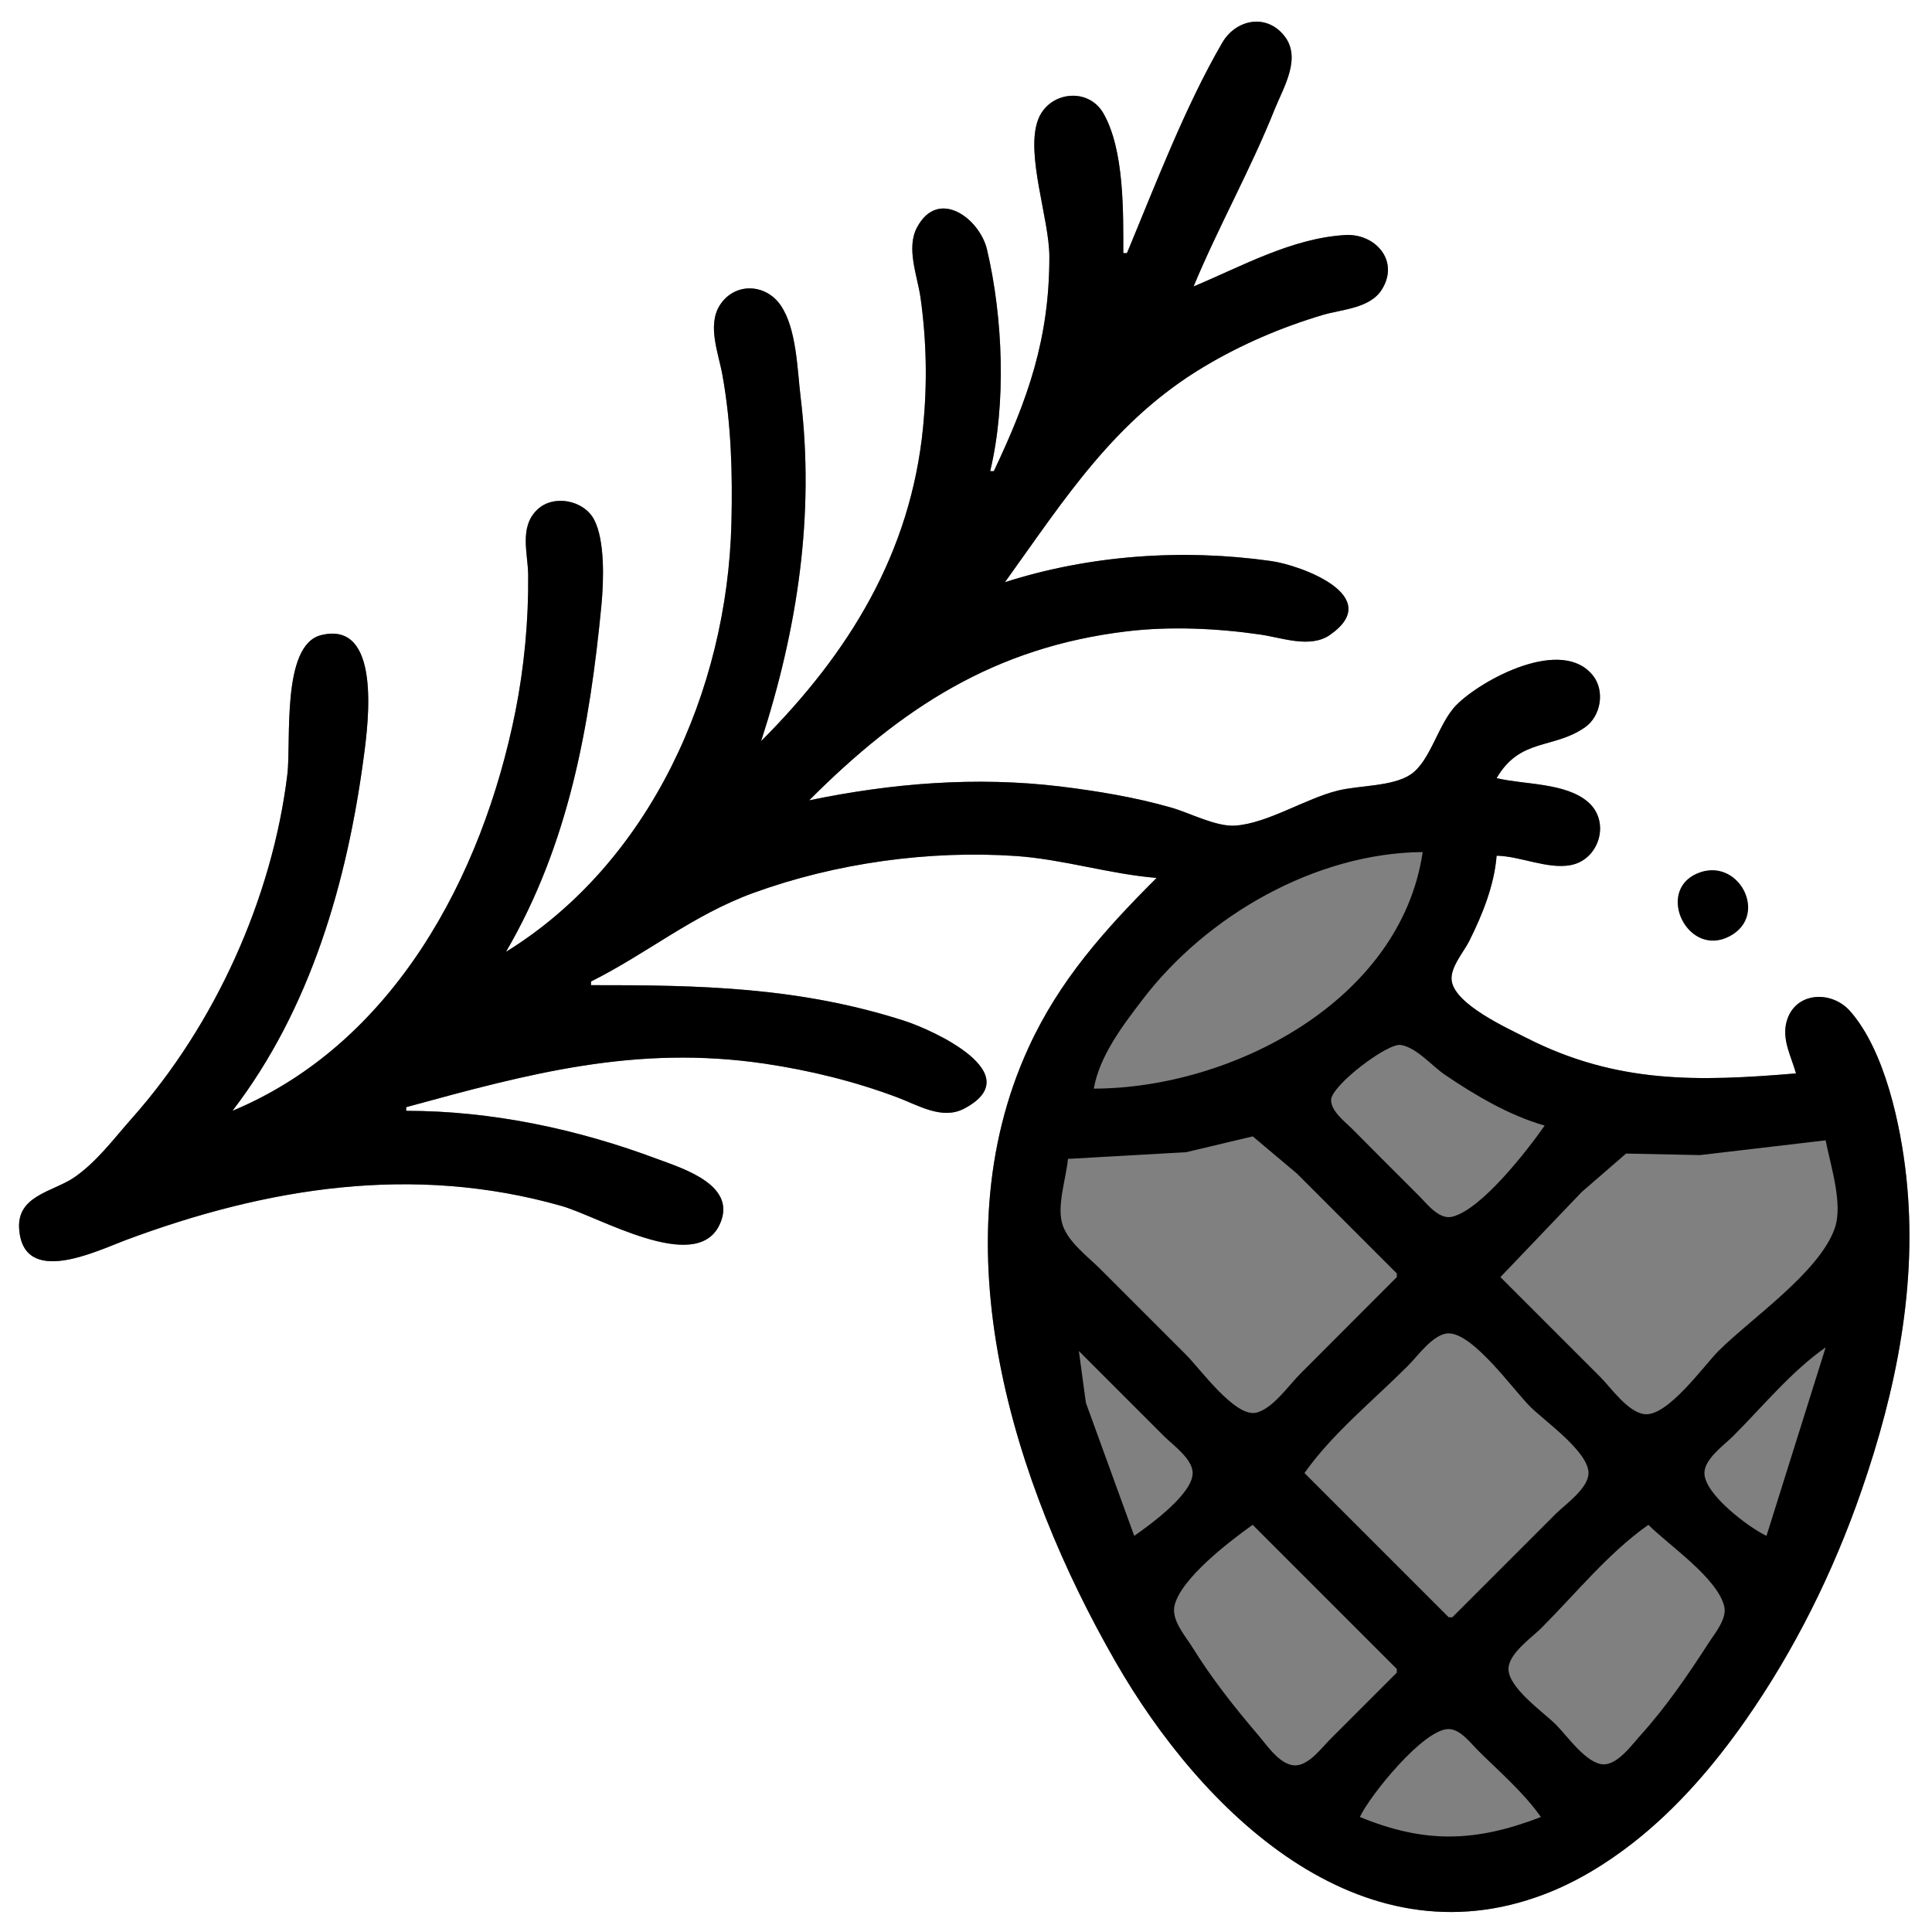 <?xml version="1.0" encoding="UTF-8" standalone="no"?>
<!-- Created with Inkscape (http://www.inkscape.org/) -->

<svg
   width="48"
   height="48"
   viewBox="0 0 12.7 12.7"
   version="1.1"
   id="svg5"
   inkscape:version="1.1.2 (b8e25be833, 2022-02-05)"
   sodipodi:docname="cempres_0.svg"
   xmlns:inkscape="http://www.inkscape.org/namespaces/inkscape"
   xmlns:sodipodi="http://sodipodi.sourceforge.net/DTD/sodipodi-0.dtd"
   xmlns="http://www.w3.org/2000/svg"
   xmlns:svg="http://www.w3.org/2000/svg">
  <sodipodi:namedview
     id="namedview7"
     pagecolor="#ffffff"
     bordercolor="#666666"
     borderopacity="1.0"
     inkscape:pageshadow="2"
     inkscape:pageopacity="0.0"
     inkscape:pagecheckerboard="0"
     inkscape:document-units="mm"
     showgrid="false"
     units="px"
     inkscape:zoom="8.647654"
     inkscape:cx="32.552181"
     inkscape:cy="23.185479"
     inkscape:window-width="1746"
     inkscape:window-height="1051"
     inkscape:window-x="165"
     inkscape:window-y="-9"
     inkscape:window-maximized="1"
     inkscape:current-layer="layer1" />
  <defs
     id="defs2">
    <inkscape:path-effect
       effect="fill_between_many"
       method="originald"
       linkedpaths="#path854,0,1|"
       id="path-effect1005" />
  </defs>
  <g
     inkscape:label="Layer 1"
     inkscape:groupmode="layer"
     id="layer1">
    <path
       inkscape:original-d="M 0,0"
       inkscape:path-effect="#path-effect1005"
       d="m 7.408,1.664 h -0.024 c 0,-0.269 0.007,-0.682 -0.132,-0.921 C 7.15,0.569 6.891,0.603 6.823,0.789 6.74,1.016 6.898,1.438 6.898,1.688 c 0,0.538 -0.14,0.934 -0.365,1.409 H 6.509 C 6.616,2.651 6.593,2.086 6.488,1.64 6.44,1.437 6.168,1.232 6.028,1.495 c -0.073,0.136 0.003,0.32 0.023,0.461 0.04,0.285 0.045,0.565 0.017,0.851 C 5.987,3.637 5.579,4.295 5.003,4.872 5.242,4.135 5.357,3.386 5.263,2.612 5.241,2.431 5.237,2.159 5.131,2.006 c -0.099,-0.143 -0.302,-0.151 -0.399,0 -0.085,0.133 -0.008,0.319 0.017,0.46 0.058,0.322 0.067,0.646 0.059,0.972 C 4.781,4.541 4.272,5.673 3.326,6.257 3.739,5.549 3.877,4.774 3.954,3.973 3.968,3.82 3.978,3.553 3.905,3.415 3.837,3.287 3.637,3.248 3.531,3.351 3.412,3.466 3.47,3.636 3.472,3.778 3.475,4.075 3.446,4.386 3.388,4.677 3.17,5.766 2.584,6.862 1.528,7.302 2.043,6.631 2.283,5.794 2.392,4.969 2.422,4.745 2.507,4.077 2.111,4.175 1.848,4.24 1.915,4.873 1.889,5.09 1.79,5.905 1.412,6.738 0.868,7.35 0.749,7.484 0.633,7.642 0.483,7.743 0.344,7.835 0.11,7.86 0.126,8.079 0.153,8.46 0.632,8.225 0.823,8.153 1.752,7.806 2.715,7.65 3.69,7.927 3.935,7.996 4.57,8.377 4.728,8.055 4.855,7.795 4.498,7.684 4.322,7.619 3.797,7.422 3.232,7.302 2.67,7.302 v -0.024 C 3.478,7.057 4.179,6.867 5.027,6.992 5.324,7.036 5.621,7.109 5.902,7.215 6.037,7.266 6.193,7.363 6.337,7.288 6.771,7.06 6.131,6.771 5.95,6.712 5.257,6.488 4.602,6.475 3.885,6.476 v -0.024 C 4.255,6.267 4.555,6.014 4.954,5.869 5.494,5.673 6.107,5.588 6.679,5.627 6.992,5.649 7.294,5.746 7.603,5.771 7.262,6.111 6.962,6.446 6.76,6.889 6.165,8.187 6.66,9.752 7.332,10.922 c 0.564,0.983 1.601,1.997 2.822,1.529 0.21,-0.08 0.407,-0.201 0.583,-0.339 0.286,-0.224 0.528,-0.505 0.736,-0.802 0.323,-0.461 0.578,-0.976 0.762,-1.507 0.231,-0.665 0.372,-1.362 0.296,-2.066 -0.036,-0.336 -0.14,-0.831 -0.37,-1.091 -0.122,-0.138 -0.363,-0.128 -0.417,0.07 -0.032,0.119 0.031,0.229 0.062,0.34 C 11.163,7.11 10.628,7.125 10.033,6.822 9.906,6.757 9.568,6.605 9.543,6.449 9.529,6.362 9.623,6.257 9.659,6.184 9.745,6.012 9.823,5.818 9.838,5.625 c 0.156,0.003 0.334,0.09 0.486,0.062 0.189,-0.035 0.264,-0.285 0.116,-0.414 C 10.293,5.144 10.02,5.159 9.838,5.115 9.993,4.849 10.209,4.927 10.419,4.781 10.523,4.708 10.551,4.544 10.473,4.443 10.271,4.182 9.744,4.464 9.575,4.633 9.454,4.754 9.406,5.001 9.273,5.091 9.154,5.171 8.933,5.162 8.794,5.197 8.58,5.25 8.337,5.41 8.123,5.427 7.995,5.437 7.823,5.344 7.7,5.309 7.463,5.241 7.215,5.2 6.971,5.17 6.416,5.103 5.864,5.148 5.319,5.261 5.926,4.653 6.538,4.254 7.408,4.15 c 0.284,-0.034 0.592,-0.02 0.875,0.021 0.141,0.02 0.329,0.093 0.459,0.003 C 9.109,3.918 8.549,3.715 8.356,3.688 7.776,3.606 7.165,3.648 6.606,3.827 7.001,3.278 7.324,2.762 7.919,2.408 8.162,2.263 8.425,2.151 8.696,2.07 8.823,2.033 9.006,2.027 9.083,1.904 9.203,1.714 9.039,1.533 8.842,1.545 8.491,1.566 8.162,1.751 7.846,1.883 8.01,1.488 8.221,1.115 8.38,0.716 8.439,0.571 8.558,0.379 8.441,0.234 8.322,0.086 8.123,0.129 8.035,0.28 7.791,0.699 7.595,1.215 7.408,1.664 Z"
       id="path1007"
       style="fill:#808080" />
    <path
       style="fill:#000000;stroke:none;stroke-width:0.024"
       d="m 7.408,1.664 h -0.024 c 0,-0.269 0.007,-0.682 -0.132,-0.921 C 7.15,0.569 6.891,0.603 6.823,0.789 6.74,1.016 6.898,1.438 6.898,1.688 c 0,0.538 -0.14,0.934 -0.365,1.409 H 6.509 C 6.616,2.651 6.593,2.086 6.488,1.64 6.44,1.437 6.168,1.232 6.028,1.495 c -0.073,0.136 0.003,0.32 0.023,0.461 0.04,0.285 0.045,0.565 0.017,0.851 C 5.987,3.637 5.579,4.295 5.003,4.872 5.242,4.135 5.357,3.386 5.263,2.612 5.241,2.431 5.237,2.159 5.131,2.006 c -0.099,-0.143 -0.302,-0.151 -0.399,0 -0.085,0.133 -0.008,0.319 0.017,0.46 0.058,0.322 0.067,0.646 0.059,0.972 C 4.781,4.541 4.272,5.673 3.326,6.257 3.739,5.549 3.877,4.774 3.954,3.973 3.968,3.82 3.978,3.553 3.905,3.415 3.837,3.287 3.637,3.248 3.531,3.351 3.412,3.466 3.47,3.636 3.472,3.778 3.475,4.075 3.446,4.386 3.388,4.677 3.17,5.766 2.584,6.862 1.528,7.302 2.043,6.631 2.283,5.794 2.392,4.969 2.422,4.745 2.507,4.077 2.111,4.175 1.848,4.24 1.915,4.873 1.889,5.09 1.79,5.905 1.412,6.738 0.868,7.35 0.749,7.484 0.633,7.642 0.483,7.743 0.344,7.835 0.11,7.86 0.126,8.079 0.153,8.46 0.632,8.225 0.823,8.153 1.752,7.806 2.715,7.65 3.69,7.927 3.935,7.996 4.57,8.377 4.728,8.055 4.855,7.795 4.498,7.684 4.322,7.619 3.797,7.422 3.232,7.302 2.67,7.302 v -0.024 C 3.478,7.057 4.179,6.867 5.027,6.992 5.324,7.036 5.621,7.109 5.902,7.215 6.037,7.266 6.193,7.363 6.337,7.288 6.771,7.06 6.131,6.771 5.95,6.712 5.257,6.488 4.602,6.475 3.885,6.476 v -0.024 C 4.255,6.267 4.555,6.014 4.954,5.869 5.494,5.673 6.107,5.588 6.679,5.627 6.992,5.649 7.294,5.746 7.603,5.771 7.262,6.111 6.962,6.446 6.76,6.889 6.165,8.187 6.66,9.752 7.332,10.922 c 0.564,0.983 1.601,1.997 2.822,1.529 0.21,-0.08 0.407,-0.201 0.583,-0.339 0.286,-0.224 0.528,-0.505 0.736,-0.802 0.323,-0.461 0.578,-0.976 0.762,-1.507 0.231,-0.665 0.372,-1.362 0.296,-2.066 -0.036,-0.336 -0.14,-0.831 -0.37,-1.091 -0.122,-0.138 -0.363,-0.128 -0.417,0.07 -0.032,0.119 0.031,0.229 0.062,0.34 C 11.163,7.11 10.628,7.125 10.033,6.822 9.906,6.757 9.568,6.605 9.543,6.449 9.529,6.362 9.623,6.257 9.659,6.184 9.745,6.012 9.823,5.818 9.838,5.625 c 0.156,0.003 0.334,0.09 0.486,0.062 0.189,-0.035 0.264,-0.285 0.116,-0.414 C 10.293,5.144 10.02,5.159 9.838,5.115 9.993,4.849 10.209,4.927 10.419,4.781 10.523,4.708 10.551,4.544 10.473,4.443 10.271,4.182 9.744,4.464 9.575,4.633 9.454,4.754 9.406,5.001 9.273,5.091 9.154,5.171 8.933,5.162 8.794,5.197 8.58,5.25 8.337,5.41 8.123,5.427 7.995,5.437 7.823,5.344 7.7,5.309 7.463,5.241 7.215,5.2 6.971,5.17 6.416,5.103 5.864,5.148 5.319,5.261 5.926,4.653 6.538,4.254 7.408,4.15 c 0.284,-0.034 0.592,-0.02 0.875,0.021 0.141,0.02 0.329,0.093 0.459,0.003 C 9.109,3.918 8.549,3.715 8.356,3.688 7.776,3.606 7.165,3.648 6.606,3.827 7.001,3.278 7.324,2.762 7.919,2.408 8.162,2.263 8.425,2.151 8.696,2.07 8.823,2.033 9.006,2.027 9.083,1.904 9.203,1.714 9.039,1.533 8.842,1.545 8.491,1.566 8.162,1.751 7.846,1.883 8.01,1.488 8.221,1.115 8.38,0.716 8.439,0.571 8.558,0.379 8.441,0.234 8.322,0.086 8.123,0.129 8.035,0.28 7.791,0.699 7.595,1.215 7.408,1.664 M 9.352,5.601 C 9.207,6.584 8.091,7.155 7.19,7.156 7.228,6.941 7.379,6.743 7.509,6.573 7.929,6.02 8.647,5.607 9.352,5.601 M 11.153,5.743 C 10.883,5.863 11.096,6.298 11.369,6.155 11.634,6.017 11.426,5.622 11.153,5.743 M 10.154,7.399 C 10.042,7.559 9.74,7.95 9.547,7.998 9.46,8.02 9.381,7.914 9.328,7.861 9.182,7.715 9.036,7.57 8.891,7.423 8.843,7.375 8.75,7.306 8.75,7.231 8.75,7.137 9.119,6.856 9.207,6.869 9.31,6.884 9.414,7.008 9.498,7.065 9.699,7.201 9.92,7.332 10.154,7.399 M 9.182,8.371 v 0.024 L 8.551,9.027 C 8.474,9.103 8.368,9.259 8.259,9.286 8.12,9.321 7.886,8.994 7.797,8.906 L 7.238,8.347 C 7.155,8.263 7.026,8.17 6.986,8.055 6.943,7.931 7.009,7.747 7.02,7.618 L 7.797,7.574 8.235,7.47 8.526,7.715 9.182,8.371 M 12.001,7.496 C 12.032,7.66 12.119,7.918 12.059,8.079 11.954,8.367 11.512,8.666 11.296,8.881 11.199,8.979 10.961,9.314 10.81,9.296 10.701,9.283 10.591,9.124 10.519,9.051 L 9.863,8.395 10.397,7.836 l 0.292,-0.253 0.486,0.01 0.826,-0.097 M 9.547,10.631 h -0.024 L 8.575,9.683 C 8.759,9.422 9.03,9.204 9.255,8.978 9.319,8.915 9.423,8.765 9.523,8.765 c 0.162,0 0.425,0.371 0.535,0.481 0.094,0.094 0.384,0.296 0.384,0.437 0,0.1 -0.15,0.204 -0.214,0.267 L 9.547,10.631 M 12.001,8.857 11.612,10.096 c -0.115,-0.054 -0.408,-0.273 -0.408,-0.413 0,-0.093 0.13,-0.184 0.189,-0.243 0.195,-0.195 0.382,-0.425 0.608,-0.583 m -4.909,0.024 0.559,0.559 c 0.059,0.059 0.189,0.15 0.189,0.243 0,0.138 -0.28,0.34 -0.384,0.413 L 7.138,9.221 7.092,8.881 m 1.142,1.142 0.948,0.948 v 0.024 l -0.437,0.437 c -0.057,0.057 -0.133,0.162 -0.219,0.172 -0.103,0.012 -0.196,-0.129 -0.253,-0.196 -0.159,-0.186 -0.308,-0.375 -0.437,-0.583 -0.046,-0.073 -0.135,-0.174 -0.116,-0.267 0.038,-0.18 0.37,-0.432 0.515,-0.535 m 2.6,0 c 0.134,0.134 0.452,0.348 0.499,0.535 0.021,0.082 -0.062,0.179 -0.103,0.243 -0.137,0.212 -0.279,0.42 -0.449,0.608 -0.055,0.061 -0.147,0.189 -0.239,0.189 -0.113,0 -0.243,-0.19 -0.316,-0.262 -0.081,-0.081 -0.311,-0.24 -0.311,-0.365 0,-0.1 0.15,-0.204 0.214,-0.267 0.226,-0.226 0.444,-0.497 0.705,-0.68 m -0.705,1.92 c -0.431,0.166 -0.762,0.176 -1.191,0 0.065,-0.14 0.418,-0.578 0.583,-0.578 0.077,0 0.145,0.092 0.194,0.141 0.141,0.14 0.299,0.275 0.413,0.437 z"
       id="path854" />
  </g>
</svg>
